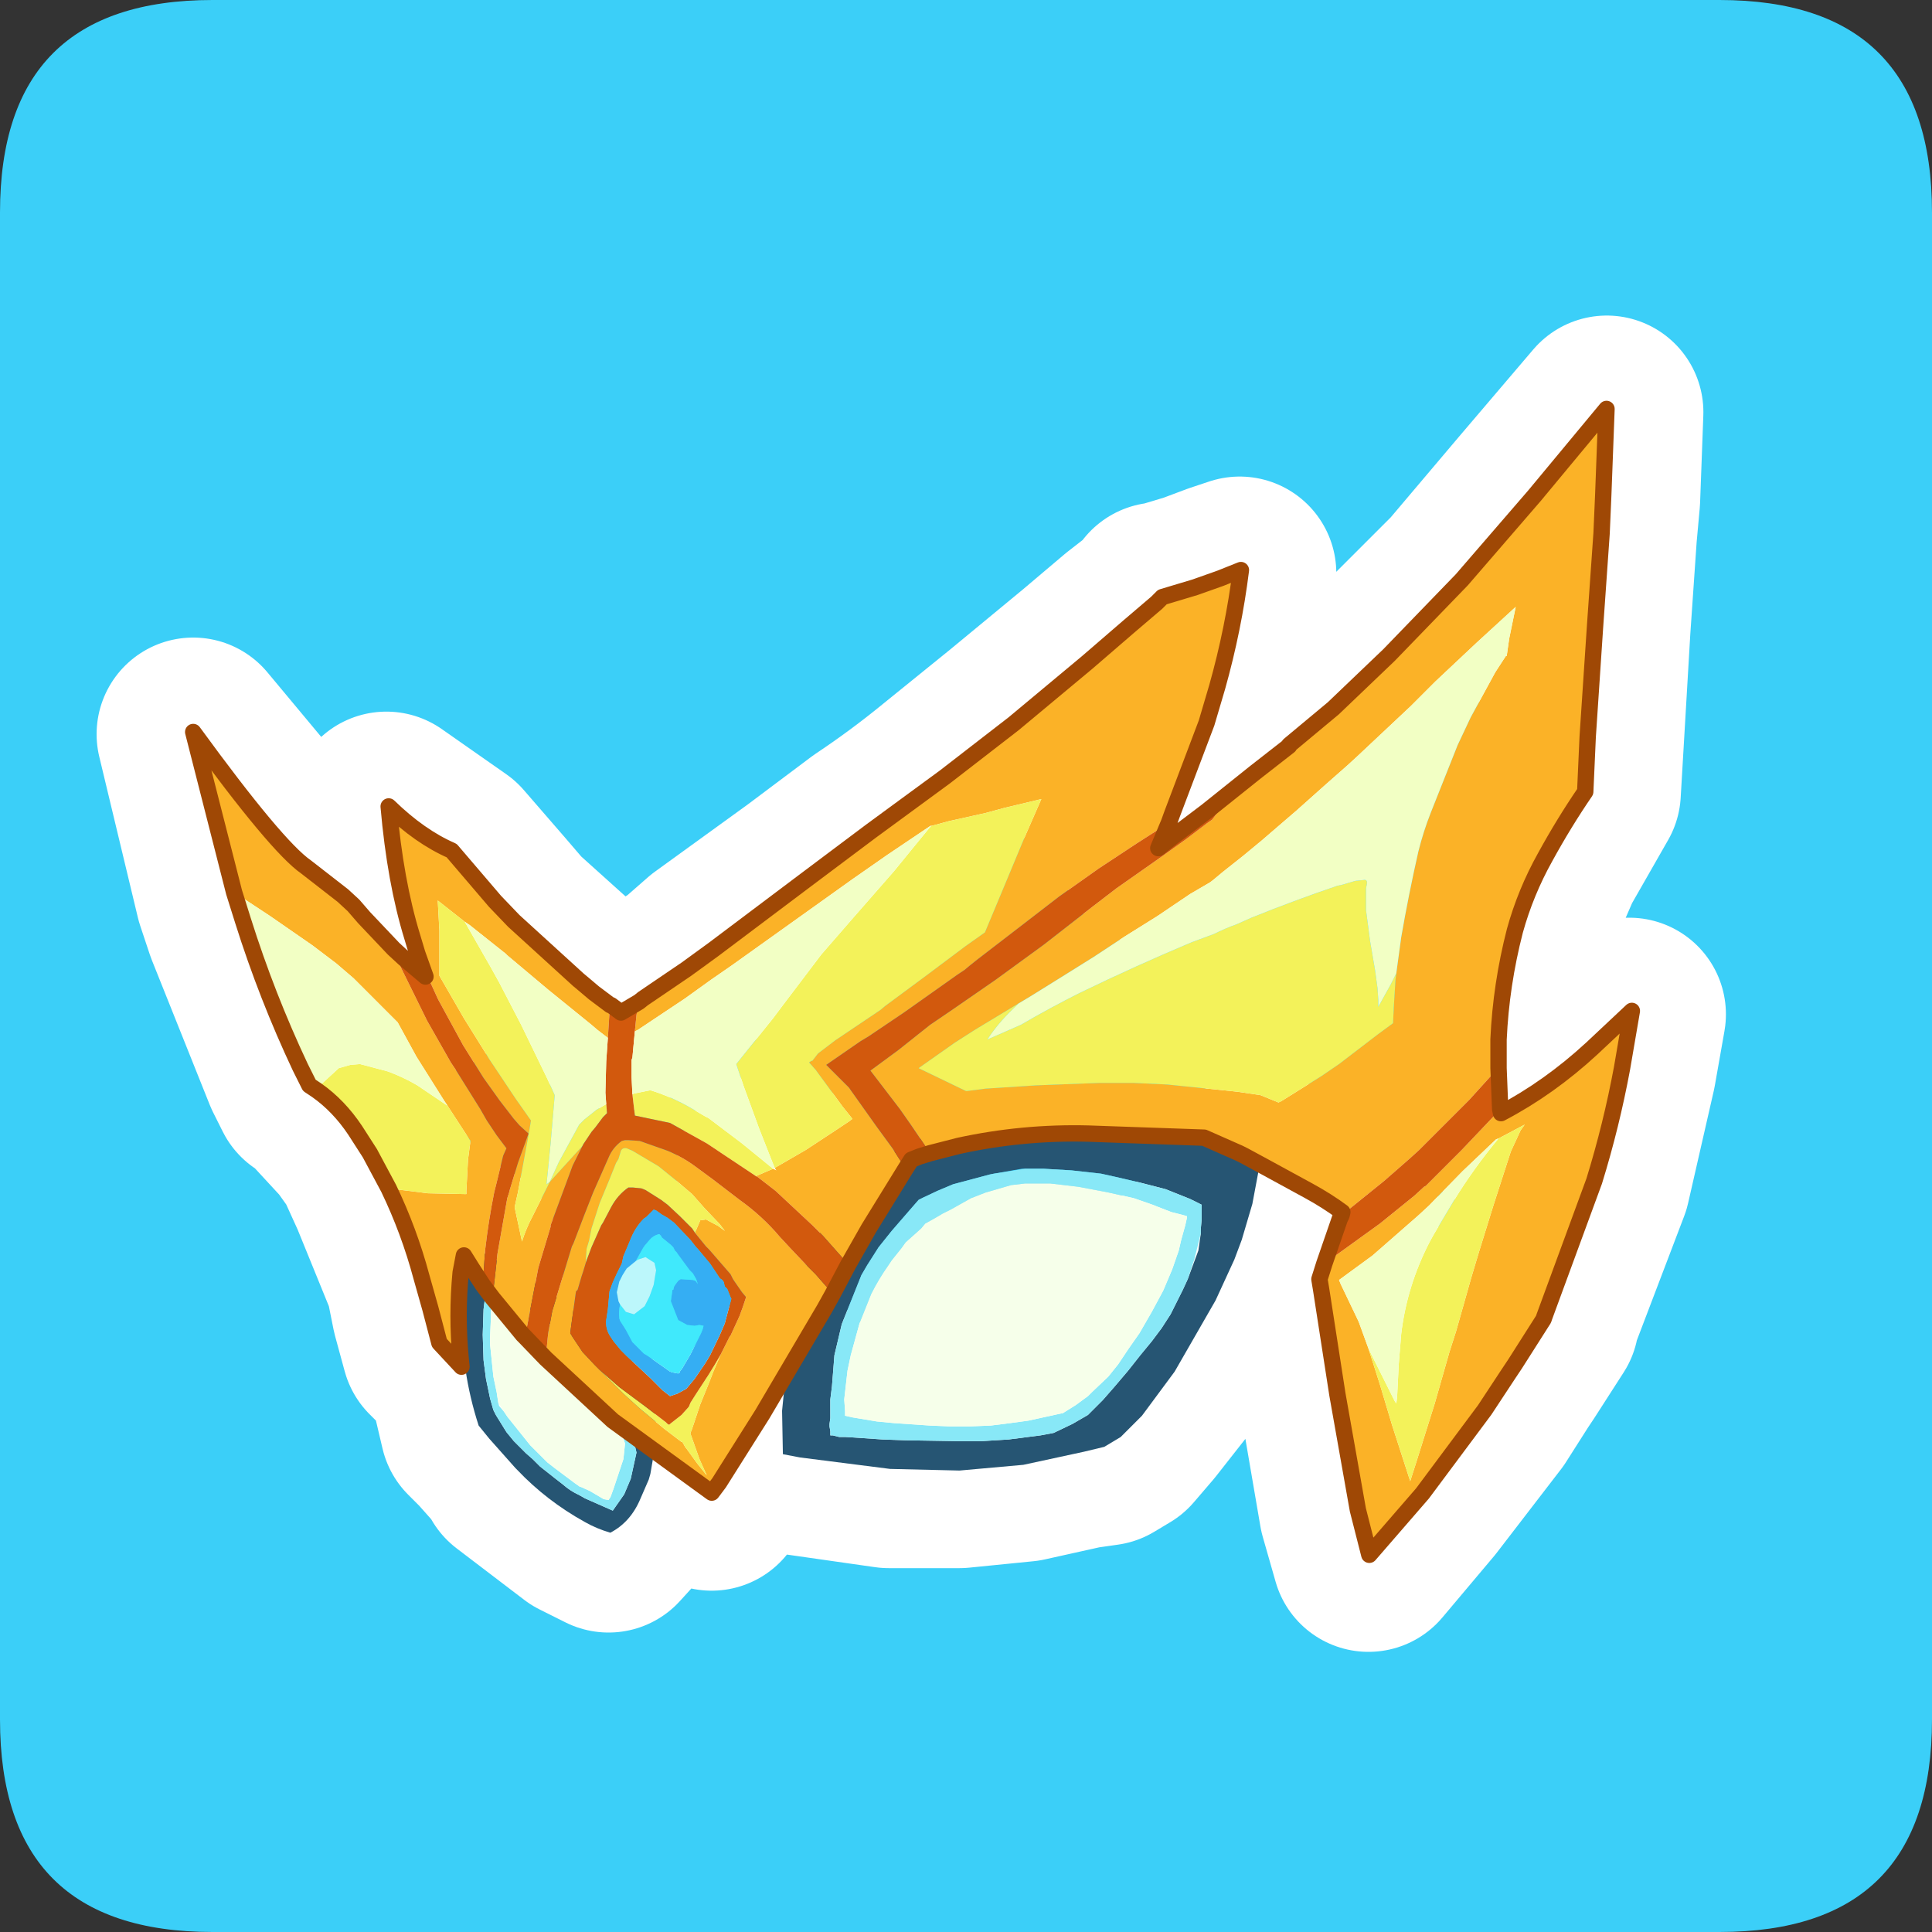 <?xml version="1.0" encoding="UTF-8" standalone="no"?>
<svg xmlns:ffdec="https://www.free-decompiler.com/flash" xmlns:xlink="http://www.w3.org/1999/xlink" ffdec:objectType="frame" height="30.0px" width="30.0px" xmlns="http://www.w3.org/2000/svg">
  <rect width="100%" height="100%" fill="#333333" stroke="none"/>
  <g transform="matrix(1.0, 0.0, 0.0, 1.0, 0.0, 0.0)">
    <use ffdec:characterId="1" height="30.0" transform="matrix(1.0, 0.0, 0.0, 1.0, 0.0, 0.0)" width="30.0" xlink:href="#shape0"/>
    <use ffdec:characterId="5" height="30.0" transform="matrix(1.0, 0.0, 0.0, 1.0, 0.0, 0.0)" width="30.0" xlink:href="#sprite0"/>
  </g>
  <defs>
    <g id="shape0" transform="matrix(1.0, 0.0, 0.0, 1.0, 0.0, 0.0)">
      <path d="M0.0 0.0 L30.0 0.0 30.0 30.0 0.0 30.0 0.0 0.0" fill="#33cc66" fill-opacity="0.0" fill-rule="evenodd" stroke="none"/>
    </g>
    <g id="sprite0" transform="matrix(1.0, 0.0, 0.0, 1.0, 0.0, 0.1)">
      <use ffdec:characterId="2" height="30.0" transform="matrix(1.0, 0.0, 0.0, 1.0, 0.0, -0.1)" width="30.0" xlink:href="#shape1"/>
      <use ffdec:characterId="4" height="71.05" transform="matrix(0.254, 0.0, 0.0, 0.254, 2.873, 6.123)" width="88.95" xlink:href="#sprite1"/>
    </g>
    <g id="shape1" transform="matrix(1.0, 0.0, 0.0, 1.0, 0.0, 0.1)">
      <path d="M3.3 -0.1 L26.7 -0.1 Q30.0 -0.1 30.0 3.2 L30.0 26.6 Q30.0 29.9 26.7 29.9 L3.3 29.9 Q0.0 29.9 0.0 26.6 L0.0 3.2 Q0.0 -0.1 3.3 -0.1" fill="#3bcff8" fill-rule="evenodd" stroke="none"/>
      <path d="M16.85 10.2 L17.5 9.65 17.95 9.3 18.0 9.25 18.0 9.2 18.05 9.2 18.55 9.05 18.95 8.9 19.25 8.8 18.9 10.6 18.7 11.15 18.2 12.55 18.15 12.7 17.95 13.1 18.15 12.95 18.7 12.55 19.15 12.15 19.5 11.9 20.0 11.5 20.7 10.95 21.55 10.1 22.7 8.95 23.8 7.65 24.95 6.3 24.9 7.65 24.85 8.2 24.75 9.65 24.65 11.35 24.6 12.2 24.0 13.25 23.5 14.4 Q23.3 15.2 23.25 16.05 L23.25 16.5 23.3 17.15 23.3 17.2 24.7 16.2 25.3 15.65 25.15 16.5 24.75 18.25 23.95 20.35 23.95 20.4 23.5 21.1 23.4 21.25 23.05 21.8 22.05 23.1 21.25 24.05 21.05 23.35 20.75 21.6 20.5 19.95 20.45 19.8 20.55 19.55 20.8 18.85 20.8 18.8 20.85 18.75 20.3 18.4 19.6 18.05 19.55 18.05 19.45 18.6 19.25 19.2 19.15 19.5 18.85 20.1 18.25 21.2 17.7 21.9 17.4 22.25 17.15 22.4 16.8 22.45 15.9 22.65 14.9 22.75 13.8 22.75 12.4 22.55 12.15 22.5 12.15 21.85 12.2 21.4 11.85 21.9 11.15 22.95 11.05 23.1 10.15 22.5 10.1 22.8 10.05 22.9 9.95 23.2 9.45 23.75 9.05 23.55 8.0 22.75 8.0 22.7 7.6 22.25 7.4 22.05 7.2 21.2 7.15 19.95 7.25 19.55 7.2 19.4 7.15 19.7 7.15 21.0 7.15 21.15 6.8 20.8 6.65 20.25 6.55 19.75 6.0 18.4 5.75 17.85 5.5 17.5 4.9 16.85 4.8 16.8 4.65 16.5 3.75 14.25 3.6 13.8 3.0 11.3 4.75 13.4 5.3 13.85 5.5 14.0 5.65 14.2 6.1 14.65 6.25 14.8 6.6 15.1 6.45 14.75 6.4 14.5 6.0 12.45 7.0 13.15 7.65 13.9 7.95 14.25 8.95 15.15 9.05 15.2 9.2 15.35 9.45 15.55 9.5 15.55 9.65 15.65 9.9 15.5 9.95 15.45 10.65 15.0 11.05 14.65 12.5 13.6 13.5 12.85 Q14.1 12.45 14.65 12.0 L15.7 11.15 16.85 10.2 M18.45 19.8 L18.6 19.4 18.55 19.5 18.45 19.8 M12.05 18.1 L12.0 18.1 12.0 18.05 12.05 18.1 M7.75 21.7 L7.75 21.75 7.8 21.85 7.75 21.7 Z" fill="none" stroke="#ffffff" stroke-linecap="round" stroke-linejoin="round" stroke-width="3.0"/>
    </g>
    <g id="sprite1" transform="matrix(1.0, 0.0, 0.0, 1.0, 0.5, 0.5)">
      <use ffdec:characterId="3" height="71.05" transform="matrix(1.0, 0.0, 0.0, 1.0, -0.5, -0.5)" width="88.95" xlink:href="#shape2"/>
    </g>
    <g id="shape2" transform="matrix(1.0, 0.0, 0.0, 1.0, 0.5, 0.5)">
      <path d="M26.3 61.15 L25.9 60.45 25.7 60.15 25.25 59.45 24.4 58.4 23.7 57.6 23.15 57.05 21.45 55.65 20.75 55.15 19.45 54.45 18.85 54.1 17.95 53.75 17.85 54.25 17.8 54.65 17.75 55.05 17.7 56.6 17.75 58.15 17.9 59.3 18.15 60.5 18.35 61.2 18.4 61.3 18.5 61.5 19.15 62.55 19.6 63.1 20.1 63.6 20.35 63.85 20.75 64.2 21.2 64.65 22.15 65.4 22.6 65.75 Q23.05 66.15 23.6 66.4 L23.95 66.6 25.65 67.35 26.35 66.35 26.75 65.4 27.1 63.8 26.9 62.95 26.85 62.65 26.55 61.8 26.5 61.5 26.3 61.15 M27.4 59.5 L28.05 60.5 Q28.4 61.9 28.25 63.35 L27.95 65.1 27.85 65.45 27.35 66.6 Q26.75 68.05 25.5 68.7 24.65 68.45 23.95 68.05 21.6 66.75 19.8 64.85 L19.7 64.75 18.1 62.95 17.45 62.15 Q16.9 60.45 16.65 58.75 16.3 56.3 16.45 53.75 16.55 52.45 17.2 51.35 L17.95 51.7 20.15 52.95 22.55 54.5 24.5 56.1 26.15 57.8 27.4 59.5" fill="#265573" fill-rule="evenodd" stroke="none"/>
      <path d="M26.55 61.8 L26.85 62.65 26.9 62.95 27.1 63.8 26.75 65.4 26.35 66.35 25.65 67.35 23.95 66.6 23.6 66.4 Q23.05 66.15 22.6 65.75 L22.15 65.4 21.2 64.65 20.75 64.2 20.35 63.85 20.1 63.6 19.6 63.1 19.15 62.55 18.5 61.5 18.4 61.3 18.35 61.2 18.15 60.5 17.9 59.3 17.75 58.15 17.7 56.6 17.75 55.05 17.8 54.65 17.85 54.25 17.95 53.75 18.85 54.1 19.45 54.45 20.75 55.15 21.45 55.65 23.15 57.05 23.7 57.6 24.4 58.4 25.25 59.45 25.7 60.15 25.9 60.45 26.3 61.15 26.55 61.8 M19.0 61.3 L19.2 61.6 20.4 63.1 20.6 63.35 21.65 64.4 22.1 64.75 23.3 65.65 23.65 65.9 23.7 65.9 24.25 66.15 25.1 66.65 25.4 66.7 25.45 66.6 25.5 66.55 25.7 66.0 26.3 64.2 26.4 63.25 26.3 62.95 26.1 62.5 26.0 62.25 25.9 61.95 25.8 61.7 25.55 61.25 25.15 60.5 24.8 59.9 24.75 59.75 24.2 59.05 24.1 58.85 23.6 58.3 23.4 58.1 22.2 56.95 21.9 56.75 21.2 56.15 Q20.45 55.6 19.6 55.2 L18.25 54.75 18.25 54.85 18.25 54.95 18.2 55.1 18.2 55.55 18.15 56.7 18.15 57.2 18.35 59.15 18.55 60.1 18.65 60.75 18.7 60.95 19.0 61.3" fill="#88e8f7" fill-rule="evenodd" stroke="none"/>
      <path d="M18.25 54.95 L18.25 54.85 18.25 54.75 19.6 55.2 Q20.45 55.6 21.2 56.15 L21.9 56.75 22.2 56.95 23.4 58.1 23.6 58.3 24.1 58.85 24.2 59.05 24.75 59.75 24.8 59.9 25.15 60.5 25.55 61.25 25.8 61.7 25.9 61.95 26.0 62.25 26.1 62.5 26.3 62.95 26.4 63.25 26.3 64.2 25.7 66.0 25.5 66.55 25.45 66.6 25.4 66.7 25.1 66.65 24.25 66.15 23.7 65.9 23.65 65.9 23.3 65.65 22.1 64.75 21.65 64.4 20.6 63.35 20.4 63.1 19.2 61.6 19.0 61.3 18.65 60.75 18.55 60.1 18.35 59.15 18.15 57.2 18.15 56.7 18.2 55.55 18.25 54.95" fill="#f6ffea" fill-rule="evenodd" stroke="none"/>
      <path d="M43.55 45.0 L46.3 43.8 49.85 43.0 53.8 42.75 57.8 43.1 61.45 43.75 65.5 44.6 64.75 48.6 64.1 50.8 63.65 52.0 62.5 54.5 60.0 58.85 58.0 61.55 56.7 62.85 55.7 63.45 54.45 63.75 50.75 64.55 46.85 64.9 42.6 64.8 37.1 64.1 36.05 63.9 36.0 61.25 36.35 57.75 Q36.65 55.85 37.1 53.9 37.7 51.25 39.1 48.9 L40.15 47.25 41.1 46.55 Q42.3 45.65 43.55 45.0 M48.95 46.75 L48.7 46.8 46.45 47.4 45.5 47.8 44.65 48.2 44.35 48.35 44.0 48.75 42.7 50.25 41.9 51.25 41.2 52.35 40.85 52.95 40.15 54.7 39.65 55.95 39.2 57.85 39.05 59.75 38.95 60.55 38.95 61.2 38.95 61.45 38.95 61.65 38.95 61.7 38.9 62.05 38.9 62.2 38.95 62.5 38.95 62.75 39.1 62.75 39.5 62.85 39.7 62.85 39.9 62.85 42.15 63.0 43.55 63.05 46.6 63.1 48.25 63.1 49.85 63.0 51.8 62.75 52.6 62.6 53.75 62.05 54.7 61.5 55.2 61.0 55.6 60.6 56.3 59.8 57.15 58.8 57.9 57.85 58.6 57.0 59.2 56.2 59.75 55.35 60.5 53.85 60.8 53.2 61.45 51.45 61.6 50.4 61.6 50.1 61.65 49.55 61.65 48.65 60.95 48.3 59.45 47.7 57.9 47.3 56.4 46.95 55.5 46.75 53.7 46.55 52.0 46.45 50.85 46.45 50.65 46.45 48.95 46.75" fill="#265573" fill-rule="evenodd" stroke="none"/>
      <path d="M60.8 53.2 L60.5 53.85 59.75 55.35 59.2 56.2 58.6 57.0 57.9 57.85 57.15 58.8 56.3 59.8 55.6 60.6 55.2 61.0 54.7 61.5 53.75 62.05 52.6 62.6 51.8 62.75 49.85 63.0 48.25 63.1 46.6 63.1 43.55 63.05 42.15 63.0 39.9 62.85 39.7 62.85 39.5 62.85 39.1 62.75 38.95 62.75 38.95 62.5 38.9 62.2 38.9 62.05 38.95 61.7 38.95 61.65 38.95 61.45 38.95 61.2 38.95 60.55 39.05 59.75 39.2 57.85 39.65 55.95 40.15 54.7 40.85 52.95 41.2 52.35 41.9 51.25 42.7 50.25 44.0 48.75 44.35 48.35 44.65 48.2 45.5 47.8 46.45 47.4 48.7 46.8 48.95 46.75 50.85 46.45 52.0 46.45 53.7 46.55 55.5 46.75 56.4 46.95 57.9 47.3 59.45 47.7 60.95 48.3 61.65 48.65 61.65 49.55 61.6 50.1 61.6 50.4 61.2 52.0 60.8 53.2 M46.3 48.95 L45.8 49.2 45.55 49.35 45.2 49.55 44.75 49.8 44.5 50.1 43.55 50.95 43.3 51.3 42.7 52.05 42.5 52.35 Q41.9 53.2 41.45 54.1 L40.75 55.85 40.2 57.85 40.0 58.8 39.8 60.55 39.85 61.25 39.85 61.55 40.3 61.65 41.8 61.9 42.85 62.0 45.05 62.15 46.25 62.2 47.5 62.2 48.75 62.15 49.95 62.0 51.05 61.85 53.1 61.4 53.15 61.4 53.95 60.9 54.7 60.35 54.95 60.1 55.95 59.15 56.55 58.4 57.15 57.5 57.85 56.5 58.6 55.2 59.3 53.9 59.85 52.6 60.25 51.45 60.4 50.8 60.65 49.9 60.75 49.45 60.75 49.35 60.4 49.25 59.8 49.1 58.9 48.75 58.65 48.65 57.5 48.25 55.95 47.9 54.1 47.55 52.4 47.35 52.1 47.35 50.85 47.35 50.0 47.45 48.45 47.9 47.55 48.25 46.3 48.95" fill="#88e8f7" fill-rule="evenodd" stroke="none"/>
      <path d="M46.3 48.95 L47.55 48.25 48.45 47.9 50.0 47.45 50.85 47.35 52.1 47.35 52.4 47.35 54.1 47.55 55.95 47.9 57.5 48.25 58.65 48.65 58.9 48.75 59.8 49.1 60.4 49.25 60.75 49.35 60.75 49.45 60.65 49.9 60.4 50.8 60.25 51.45 59.85 52.6 59.3 53.9 58.6 55.2 57.85 56.5 57.15 57.5 56.55 58.4 55.95 59.15 54.95 60.1 54.7 60.35 53.95 60.9 53.15 61.4 53.1 61.4 51.05 61.85 49.95 62.0 48.75 62.15 47.5 62.2 46.25 62.2 45.05 62.15 42.85 62.0 41.8 61.9 40.3 61.65 39.85 61.55 39.85 61.25 39.8 60.55 40.0 58.8 40.2 57.85 40.75 55.85 41.45 54.1 Q41.9 53.2 42.5 52.35 L42.7 52.05 43.3 51.3 43.55 50.95 44.5 50.1 44.75 49.8 45.2 49.55 45.55 49.35 45.8 49.2 46.3 48.95" fill="#f6ffea" fill-rule="evenodd" stroke="none"/>
      <path d="M63.7 23.2 L64.95 22.2 67.0 20.6 67.0 20.55 69.7 18.3 73.1 15.05 77.55 10.45 82.0 5.3 86.4 0.0 86.2 5.3 86.1 7.6 85.7 13.3 85.25 20.05 85.1 23.4 Q83.8 25.3 82.65 27.4 81.45 29.55 80.8 31.9 79.95 35.2 79.8 38.55 L79.8 40.3 79.45 40.65 78.0 42.25 75.5 44.75 74.95 45.3 74.4 45.8 72.8 47.2 70.2 49.3 70.25 49.1 Q69.3 48.4 68.2 47.8 L65.45 46.3 64.25 45.65 63.95 45.5 61.8 44.55 54.7 44.3 Q50.7 44.2 46.8 45.05 L45.05 45.5 43.9 43.8 43.2 42.8 41.4 40.45 43.1 39.2 45.05 37.65 46.3 36.8 49.05 34.9 52.0 32.75 54.95 30.45 56.45 29.3 59.3 27.3 60.7 26.3 61.95 25.35 62.3 25.1 62.75 24.5 63.7 23.2 M79.9 42.8 L79.95 43.05 Q82.9 41.5 85.5 39.1 L87.95 36.8 87.35 40.3 Q86.7 43.8 85.65 47.2 L82.6 55.5 82.55 55.65 80.8 58.4 80.4 59.0 78.95 61.2 75.15 66.3 71.9 70.05 71.2 67.3 69.95 60.25 68.95 53.8 68.85 53.2 69.15 52.25 69.5 52.0 72.55 49.8 74.65 48.1 75.25 47.55 75.35 47.5 76.55 46.3 77.55 45.3 79.45 43.3 79.9 42.8 M43.55 46.45 L41.3 50.1 40.25 51.95 40.05 52.3 38.5 50.55 37.9 49.95 37.85 49.9 35.6 47.8 34.5 46.95 34.4 46.9 35.45 46.45 35.65 46.55 35.55 46.4 37.45 45.3 39.2 44.15 40.1 43.55 40.3 43.4 39.7 42.65 38.05 40.4 37.65 39.95 37.8 39.85 37.85 39.85 38.2 39.4 39.25 38.6 42.0 36.75 42.3 36.5 44.8 34.65 47.2 32.85 48.4 32.0 49.55 29.25 50.8 26.25 51.85 23.85 49.55 24.4 48.45 24.7 46.2 25.2 45.1 25.5 45.15 25.45 45.05 25.5 42.45 27.25 40.3 28.75 34.7 32.75 32.95 34.0 31.65 34.9 30.05 36.05 27.2 37.95 27.0 38.05 27.1 37.05 27.25 36.25 27.5 36.05 30.15 34.25 31.8 33.05 37.45 28.8 41.45 25.8 45.95 22.5 50.15 19.25 54.65 15.5 57.2 13.3 58.9 11.85 59.2 11.55 59.25 11.5 61.25 10.9 62.8 10.35 64.05 9.85 Q63.6 13.45 62.6 17.0 L61.95 19.2 59.85 24.75 59.65 25.3 57.7 26.55 55.35 28.1 52.95 29.8 50.55 31.65 47.95 33.65 47.45 34.05 47.15 34.3 46.7 34.6 43.45 36.9 41.3 38.35 40.8 38.65 38.7 40.1 40.1 41.5 40.2 41.65 41.8 43.9 42.75 45.2 43.55 46.45 M39.1 54.1 L38.6 55.0 34.8 61.45 32.15 65.65 31.7 66.25 25.65 61.85 21.55 58.05 21.7 56.5 21.95 55.15 23.15 51.2 23.25 51.0 23.9 49.3 24.45 47.9 25.4 45.75 Q25.65 45.15 26.2 44.75 L26.4 44.7 26.6 44.7 27.3 44.75 29.0 45.35 Q29.95 45.75 30.75 46.35 L31.7 47.05 31.9 47.2 33.4 48.35 Q34.8 49.35 35.85 50.6 L36.5 51.3 37.4 52.25 38.05 52.9 39.1 54.1 M20.3 56.75 L20.15 56.6 18.3 54.35 18.6 51.65 19.2 48.25 19.3 47.95 19.35 47.75 19.85 46.1 20.5 44.3 19.95 43.8 19.6 43.4 18.75 42.3 18.0 41.25 17.75 40.9 16.5 38.9 15.0 36.15 14.95 36.05 13.9 33.75 13.7 33.3 13.4 32.3 Q12.35 28.9 11.95 24.3 13.85 26.15 15.8 27.0 L18.45 30.1 19.6 31.3 23.55 34.9 23.85 35.15 24.5 35.7 25.5 36.45 25.45 36.9 25.35 38.45 24.7 37.95 24.35 37.65 21.7 35.5 19.2 33.4 19.1 33.3 16.9 31.55 16.6 31.35 14.95 30.05 15.05 31.9 15.05 34.65 16.55 37.25 17.95 39.5 18.1 39.75 19.7 42.15 20.65 43.5 20.5 44.4 19.85 47.9 19.65 48.8 20.1 50.9 Q20.35 50.1 20.75 49.35 L21.8 47.25 23.8 45.05 23.2 46.25 21.85 49.9 21.85 50.0 21.1 52.5 20.35 56.4 20.3 56.75 M17.7 53.55 L17.05 52.55 16.55 51.75 16.35 52.8 Q16.1 55.45 16.35 58.05 L16.4 58.55 15.05 57.1 14.5 55.0 13.95 53.05 Q13.2 50.25 11.95 47.65 L12.35 47.7 14.35 47.95 16.7 48.0 16.7 47.8 16.8 45.9 16.95 44.75 15.55 42.6 15.35 42.3 13.65 39.6 12.5 37.5 11.8 36.8 9.8 34.8 8.75 33.9 7.3 32.8 4.7 31.0 2.5 29.55 0.0 19.75 Q5.1 26.75 6.9 28.0 L9.15 29.75 9.8 30.35 10.45 31.1 12.25 33.0 12.7 34.15 14.3 37.4 15.75 39.95 16.05 40.4 17.3 42.4 17.55 42.8 17.95 43.5 18.55 44.4 19.15 45.2 18.95 45.65 18.55 47.3 18.4 47.9 Q18.05 49.65 17.85 51.4 L17.7 53.55 M71.85 57.45 L72.55 59.65 73.3 62.15 74.4 65.55 74.8 64.3 75.9 60.8 76.8 57.65 77.2 56.4 77.3 56.05 78.15 53.05 78.6 51.55 79.5 48.65 80.55 45.4 81.15 44.1 81.4 43.75 79.8 44.6 79.65 44.65 77.6 46.6 75.55 48.7 74.9 49.3 72.1 51.75 70.05 53.25 70.15 53.5 71.25 55.8 71.65 56.9 71.85 57.45 M73.55 34.5 L73.85 32.3 Q74.3 29.7 74.9 27.05 75.2 25.85 75.65 24.7 L77.3 20.55 78.1 18.85 79.6 16.1 80.25 15.1 80.3 15.1 80.45 14.05 80.85 12.1 78.45 14.3 75.95 16.65 74.45 18.15 72.8 19.7 71.15 21.25 70.55 21.8 69.3 22.9 67.45 24.55 65.3 26.4 64.15 27.35 62.95 28.3 62.35 28.8 62.15 28.95 60.95 29.65 58.95 31.0 56.95 32.25 55.05 33.5 53.05 34.75 51.2 35.9 50.45 36.35 47.8 37.95 46.55 38.75 44.35 40.3 44.45 40.35 47.25 41.7 47.3 41.7 48.45 41.55 51.55 41.35 55.45 41.2 57.45 41.2 59.55 41.3 63.45 41.7 63.9 41.75 65.25 41.95 66.35 42.4 66.55 42.3 68.95 40.8 70.05 40.05 72.4 38.25 73.35 37.55 73.4 36.5 73.5 34.9 73.55 34.5 M30.7 50.4 L30.7 50.3 31.0 49.6 31.35 49.55 32.1 49.95 32.5 50.25 32.2 49.85 31.25 48.85 30.5 48.0 29.5 47.15 28.45 46.3 26.85 45.35 26.5 45.2 Q26.25 45.15 26.15 45.35 L26.0 45.85 25.85 46.1 25.45 47.1 24.85 48.55 24.35 50.1 24.2 50.85 24.05 51.35 24.0 52.15 24.0 52.2 23.85 52.7 23.75 53.0 23.5 53.85 23.4 53.95 23.15 55.75 23.05 56.5 23.2 56.75 23.8 57.65 24.55 58.45 24.85 58.75 25.3 59.2 26.3 60.2 27.35 61.15 28.8 62.35 29.85 63.15 29.9 63.15 30.1 63.5 30.15 63.55 30.8 64.45 31.4 65.2 31.15 64.65 30.95 64.2 30.4 62.65 30.4 62.6 30.5 62.35 31.0 60.85 31.55 59.5 31.8 58.85 32.25 57.8 32.8 56.7 32.85 56.65 33.4 55.45 33.6 54.9 33.8 54.3 33.55 54.0 33.1 53.35 33.0 53.2 32.85 52.9 31.55 51.4 31.35 51.2 30.7 50.4" fill="#fbb227" fill-rule="evenodd" stroke="none"/>
      <path d="M11.95 47.65 L10.8 45.5 9.9 44.1 Q8.9 42.6 7.55 41.65 L7.7 41.4 8.9 40.3 9.6 40.1 10.2 40.05 11.9 40.5 Q12.85 40.85 13.7 41.35 L15.55 42.6 16.95 44.75 16.8 45.9 16.7 47.8 16.7 48.0 14.35 47.95 12.35 47.7 11.95 47.65 M79.8 44.6 L81.4 43.75 81.15 44.1 80.55 45.4 79.5 48.65 78.6 51.55 78.15 53.05 77.3 56.05 77.2 56.4 76.8 57.65 75.9 60.8 74.8 64.3 74.4 65.55 73.3 62.15 72.55 59.65 71.85 57.45 73.45 60.65 73.55 60.8 73.6 60.4 73.7 58.4 73.85 56.55 Q74.2 53.6 75.6 50.9 L75.85 50.45 77.1 48.35 Q78.3 46.4 79.8 44.6 M73.55 34.5 L73.5 34.9 73.4 36.5 73.35 37.55 72.4 38.25 70.05 40.05 68.95 40.8 66.55 42.3 66.35 42.4 65.25 41.95 63.9 41.75 63.45 41.7 59.55 41.3 57.45 41.2 55.45 41.2 51.55 41.35 48.45 41.55 47.3 41.7 47.25 41.7 44.45 40.35 44.35 40.3 46.55 38.75 47.8 37.95 50.45 36.35 50.1 36.7 Q49.2 37.55 48.55 38.55 L50.6 37.65 Q52.4 36.6 54.2 35.7 57.6 34.05 61.05 32.6 L62.4 32.1 Q63.1 31.75 63.8 31.5 L64.7 31.1 Q67.3 30.05 69.95 29.15 L70.2 29.1 71.05 28.85 71.55 28.8 Q71.8 28.75 71.75 29.05 L71.7 29.3 71.7 30.65 71.95 32.55 72.25 34.3 72.4 35.4 72.45 36.15 72.45 36.55 73.2 35.2 73.55 34.5 M45.1 25.5 L46.2 25.2 48.45 24.7 49.55 24.4 51.85 23.85 50.8 26.25 49.55 29.25 48.4 32.0 47.2 32.85 44.8 34.65 42.3 36.5 42.0 36.75 39.25 38.6 38.2 39.4 37.85 39.85 37.8 39.85 37.65 39.95 38.05 40.4 39.7 42.65 40.3 43.4 40.1 43.55 39.2 44.15 37.45 45.3 35.55 46.4 35.25 45.65 34.6 44.0 33.65 41.4 33.2 40.05 35.45 37.25 36.05 36.45 38.4 33.35 40.4 31.05 42.85 28.25 44.4 26.35 45.1 25.5 M35.45 46.45 L34.4 46.9 31.55 45.0 31.4 44.9 29.15 43.65 27.0 43.2 26.85 41.9 26.95 41.85 27.95 41.65 Q29.25 42.05 30.45 42.75 L31.3 43.25 31.4 43.3 31.5 43.35 33.55 44.9 35.45 46.45 M21.8 47.25 L20.75 49.35 Q20.35 50.1 20.1 50.9 L19.65 48.8 19.85 47.9 20.5 44.4 20.65 43.5 19.7 42.15 18.1 39.75 17.95 39.5 16.55 37.25 15.05 34.65 15.05 31.9 14.95 30.05 16.6 31.35 17.0 32.05 18.2 34.15 18.7 35.05 20.05 37.65 21.65 40.95 22.1 41.95 22.0 43.15 21.85 44.9 21.6 47.4 21.8 47.25 22.35 46.05 23.6 43.75 23.9 43.45 24.65 42.85 25.25 42.5 25.3 43.05 25.05 43.3 24.6 43.9 24.35 44.2 23.85 44.95 23.8 45.05 21.8 47.25 M24.0 52.2 L24.0 52.15 24.05 51.35 24.2 50.85 24.35 50.1 24.85 48.55 25.45 47.1 25.85 46.1 26.0 45.85 26.15 45.35 Q26.25 45.15 26.5 45.2 L26.85 45.35 28.45 46.3 29.5 47.15 30.5 48.0 31.25 48.85 32.2 49.85 32.5 50.25 32.1 49.95 31.35 49.55 31.0 49.6 30.7 50.3 30.7 50.4 30.5 50.1 29.75 49.35 29.0 48.65 28.6 48.35 27.65 47.75 27.4 47.65 26.9 47.6 26.6 47.6 Q25.95 48.05 25.55 48.8 L25.05 49.75 24.95 49.9 24.35 51.25 24.05 52.05 24.0 52.2 M32.25 57.8 L31.8 58.85 31.55 59.5 31.0 60.85 30.5 62.35 30.4 62.6 30.4 62.65 30.95 64.2 31.15 64.65 31.4 65.2 30.8 64.45 30.15 63.55 30.1 63.5 29.9 63.15 29.85 63.15 28.8 62.35 27.35 61.15 26.3 60.2 25.3 59.2 24.85 58.75 26.05 59.8 27.6 60.95 28.9 61.95 29.0 62.05 29.1 62.1 29.15 62.05 29.85 61.5 30.3 61.0 30.4 60.75 30.75 60.2 31.5 59.05 31.9 58.4 32.25 57.8" fill="#f3f25a" fill-rule="evenodd" stroke="none"/>
      <path d="M79.8 40.3 L79.9 42.8 79.45 43.3 77.55 45.3 76.55 46.3 75.35 47.5 75.25 47.55 74.65 48.1 72.55 49.8 69.5 52.0 69.15 52.25 70.1 49.5 70.2 49.3 72.8 47.2 74.4 45.8 74.95 45.3 75.5 44.75 78.0 42.25 79.45 40.65 79.8 40.3 M45.05 45.5 L44.4 45.7 43.9 45.9 43.55 46.45 42.75 45.2 41.8 43.9 40.2 41.65 40.1 41.5 38.7 40.1 40.8 38.65 41.3 38.35 43.45 36.9 46.7 34.6 47.15 34.3 47.45 34.05 47.95 33.65 50.55 31.65 52.95 29.8 55.35 28.1 57.7 26.55 59.65 25.3 59.0 26.85 59.7 26.3 61.95 24.6 63.7 23.2 62.75 24.5 62.3 25.1 61.95 25.35 60.7 26.3 59.3 27.3 56.45 29.3 54.95 30.45 52.0 32.75 49.05 34.9 46.3 36.8 45.05 37.65 43.1 39.2 41.4 40.45 43.2 42.8 43.9 43.8 45.05 45.5 M40.05 52.3 L39.1 54.1 38.05 52.9 37.4 52.25 36.5 51.3 35.85 50.6 Q34.8 49.35 33.4 48.35 L31.9 47.2 31.7 47.05 30.75 46.35 Q29.95 45.75 29.0 45.35 L27.3 44.75 26.6 44.7 26.4 44.7 26.2 44.75 Q25.65 45.15 25.4 45.75 L24.45 47.9 23.9 49.3 23.25 51.0 23.15 51.2 21.95 55.15 21.7 56.5 21.55 58.05 20.3 56.75 20.35 56.4 21.1 52.5 21.85 50.0 21.85 49.9 23.2 46.25 23.8 45.05 23.85 44.95 24.35 44.2 24.6 43.9 25.05 43.3 25.3 43.05 25.25 42.5 25.2 41.8 25.25 39.9 25.35 38.45 25.45 36.9 25.5 36.45 25.55 36.45 26.15 36.9 27.25 36.25 27.1 37.05 27.0 38.05 26.85 39.65 26.8 39.8 26.8 40.85 26.85 41.9 27.0 43.2 29.15 43.65 31.4 44.9 31.55 45.0 34.4 46.9 34.5 46.95 35.6 47.8 37.85 49.9 37.9 49.95 38.5 50.55 40.05 52.3 M18.3 54.35 L17.7 53.55 17.85 51.4 Q18.05 49.65 18.4 47.9 L18.55 47.3 18.95 45.65 19.15 45.2 18.55 44.4 17.95 43.5 17.55 42.8 17.3 42.4 16.05 40.4 15.75 39.95 14.3 37.4 12.7 34.15 12.25 33.0 12.9 33.6 14.2 34.7 13.7 33.3 13.9 33.75 14.95 36.05 15.0 36.15 16.5 38.9 17.75 40.9 18.0 41.25 18.75 42.3 19.6 43.4 19.95 43.8 20.5 44.3 19.85 46.1 19.35 47.75 19.3 47.95 19.2 48.25 18.6 51.65 18.3 54.35 M30.7 50.4 L31.35 51.2 31.55 51.4 32.85 52.9 33.0 53.2 33.1 53.35 33.55 54.0 33.8 54.3 33.6 54.9 33.4 55.45 32.85 56.65 32.8 56.7 32.25 57.8 31.9 58.4 31.5 59.05 30.75 60.2 30.4 60.75 30.3 61.0 29.85 61.5 29.15 62.05 29.1 62.1 29.0 62.05 28.9 61.95 27.6 60.95 26.05 59.8 24.85 58.75 24.55 58.45 23.8 57.65 23.2 56.75 23.05 56.5 23.15 55.75 23.4 53.95 23.5 53.85 23.75 53.0 23.85 52.7 24.0 52.2 24.05 52.05 24.35 51.25 24.95 49.9 25.05 49.75 25.55 48.8 Q25.95 48.05 26.6 47.6 L26.9 47.6 27.4 47.65 27.65 47.75 28.6 48.35 29.0 48.65 29.75 49.35 30.5 50.1 30.7 50.4 M28.15 48.95 L27.9 49.2 27.7 49.4 27.55 49.5 Q27.0 50.05 26.7 50.85 L26.3 51.8 26.2 52.25 25.9 52.85 25.65 53.4 25.45 53.95 25.35 55.05 25.25 55.7 Q25.2 56.25 25.5 56.7 L25.7 57.0 26.15 57.55 26.5 57.9 27.95 59.25 28.2 59.5 28.7 60.0 29.15 60.35 29.6 60.2 30.15 59.9 30.65 59.3 31.3 58.35 31.6 57.85 32.2 56.6 32.5 55.9 32.55 55.7 32.9 54.4 32.85 54.3 32.65 53.8 32.5 53.65 32.45 53.45 32.45 53.4 32.35 53.25 32.2 53.15 31.6 52.25 31.1 51.65 30.85 51.35 30.75 51.25 30.4 50.8 29.4 49.75 29.0 49.45 28.65 49.25 28.3 49.0 28.15 48.95" fill="#d2590d" fill-rule="evenodd" stroke="none"/>
      <path d="M7.55 41.65 L7.1 41.35 6.55 40.25 Q4.5 35.9 3.05 31.3 L2.5 29.55 4.7 31.0 7.3 32.8 8.75 33.9 9.8 34.8 11.8 36.8 12.5 37.5 13.65 39.6 15.35 42.3 15.55 42.6 13.7 41.35 Q12.85 40.85 11.9 40.5 L10.2 40.05 9.6 40.1 8.9 40.3 7.7 41.4 7.55 41.65 M79.8 44.6 Q78.3 46.4 77.1 48.35 L75.85 50.45 75.6 50.9 Q74.2 53.6 73.85 56.55 L73.7 58.4 73.6 60.4 73.55 60.8 73.45 60.65 71.85 57.45 71.65 56.9 71.25 55.8 70.15 53.5 70.05 53.25 72.1 51.75 74.9 49.3 75.55 48.7 77.6 46.6 79.65 44.65 79.8 44.6 M50.45 36.35 L51.2 35.9 53.05 34.75 55.05 33.5 56.95 32.25 58.95 31.0 60.95 29.65 62.15 28.95 62.35 28.8 62.95 28.3 64.15 27.35 65.3 26.4 67.45 24.55 69.3 22.9 70.55 21.8 71.15 21.25 72.8 19.7 74.45 18.15 75.95 16.65 78.45 14.3 80.85 12.1 80.45 14.05 80.3 15.1 80.25 15.1 79.6 16.1 78.1 18.85 77.3 20.55 75.65 24.7 Q75.2 25.85 74.9 27.05 74.3 29.7 73.85 32.3 L73.55 34.5 73.2 35.2 72.45 36.55 72.45 36.15 72.4 35.4 72.25 34.3 71.95 32.55 71.7 30.65 71.7 29.3 71.75 29.05 Q71.8 28.75 71.55 28.8 L71.05 28.85 70.2 29.1 69.95 29.15 Q67.3 30.05 64.7 31.1 L63.8 31.5 Q63.1 31.75 62.4 32.1 L61.05 32.6 Q57.6 34.05 54.2 35.7 52.4 36.6 50.6 37.65 L48.55 38.55 Q49.2 37.55 50.1 36.7 L50.45 36.35 M45.05 25.5 L45.1 25.5 44.4 26.35 42.85 28.25 40.4 31.05 38.4 33.35 36.05 36.45 35.45 37.25 33.2 40.05 33.65 41.4 34.6 44.0 35.25 45.65 35.55 46.4 35.45 46.45 33.55 44.9 31.5 43.35 31.4 43.3 31.3 43.25 30.45 42.75 Q29.25 42.05 27.95 41.65 L26.95 41.85 26.85 41.9 26.8 40.85 26.8 39.8 26.85 39.65 27.0 38.05 27.2 37.95 30.05 36.05 31.65 34.9 32.95 34.0 34.7 32.75 40.3 28.75 42.45 27.25 45.05 25.5 M21.8 47.25 L21.6 47.4 21.85 44.9 22.0 43.15 22.1 41.95 21.65 40.95 20.05 37.65 18.7 35.05 18.2 34.15 17.0 32.05 16.6 31.35 16.9 31.55 19.1 33.3 19.2 33.4 21.7 35.5 24.35 37.65 24.7 37.95 25.35 38.45 25.25 39.9 25.2 41.8 25.25 42.5 24.65 42.85 23.9 43.45 23.6 43.75 22.35 46.05 21.8 47.25" fill="#f2ffc4" fill-rule="evenodd" stroke="none"/>
      <path d="M28.15 48.95 L28.3 49.0 28.65 49.25 29.0 49.45 29.4 49.75 30.4 50.8 30.75 51.25 30.85 51.35 31.1 51.65 31.6 52.25 32.2 53.15 32.35 53.25 32.45 53.4 32.45 53.45 32.5 53.65 32.65 53.8 32.85 54.3 32.9 54.4 32.55 55.7 32.5 55.9 32.2 56.6 31.6 57.85 31.3 58.35 30.65 59.3 30.15 59.9 29.6 60.2 29.15 60.35 28.7 60.0 28.2 59.5 27.95 59.25 26.5 57.9 26.15 57.55 25.7 57.0 25.5 56.7 Q25.2 56.25 25.25 55.7 L25.35 55.05 25.45 53.95 25.65 53.4 25.9 52.85 26.2 52.25 26.3 51.8 26.7 50.85 Q27.0 50.05 27.55 49.5 L27.7 49.4 27.9 49.2 28.15 48.95 M26.1 54.75 Q26.0 55.15 26.05 55.6 L26.1 55.75 26.45 56.3 26.85 57.05 27.15 57.35 27.55 57.75 27.8 57.9 29.15 58.85 29.3 58.9 29.55 58.95 Q29.75 59.0 29.75 58.85 L29.9 58.65 30.4 57.8 30.65 57.3 31.05 56.5 31.15 56.25 31.2 56.05 30.95 56.0 30.65 56.05 30.2 56.0 29.65 55.7 29.2 54.55 29.3 53.85 29.35 53.85 29.4 53.65 29.5 53.5 29.65 53.3 29.8 53.2 30.55 53.25 30.7 53.3 30.75 53.35 30.85 53.5 30.75 53.2 30.55 52.85 30.35 52.65 29.65 51.7 29.55 51.55 29.45 51.45 29.35 51.25 29.2 51.1 28.65 50.65 28.6 50.55 28.5 50.45 28.45 50.45 Q28.1 50.55 27.9 50.8 L27.6 51.15 27.5 51.3 27.05 52.1 26.5 52.55 26.25 52.95 26.05 53.35 25.9 54.0 26.0 54.55 26.1 54.75" fill="#35aef3" fill-rule="evenodd" stroke="none"/>
      <path d="M27.05 52.1 L27.5 51.3 27.6 51.15 27.9 50.8 Q28.1 50.55 28.45 50.45 L28.5 50.45 28.6 50.55 28.65 50.65 29.2 51.1 29.35 51.25 29.45 51.45 29.55 51.55 29.65 51.7 30.35 52.65 30.55 52.85 30.75 53.2 30.85 53.5 30.75 53.35 30.7 53.3 30.55 53.25 29.8 53.2 29.65 53.3 29.5 53.5 29.4 53.65 29.35 53.85 29.3 53.85 29.2 54.55 29.65 55.7 30.2 56.0 30.65 56.05 30.95 56.0 31.2 56.05 31.15 56.25 31.05 56.5 30.65 57.3 30.4 57.8 29.9 58.65 29.75 58.85 Q29.75 59.0 29.55 58.95 L29.3 58.9 29.15 58.85 27.8 57.9 27.55 57.75 27.15 57.35 26.85 57.05 26.45 56.3 26.1 55.75 26.05 55.6 Q26.0 55.15 26.1 54.75 L26.45 55.2 26.95 55.35 27.6 54.85 27.9 54.25 28.15 53.55 28.3 52.65 28.2 52.2 27.65 51.85 27.2 52.0 27.05 52.1" fill="#40e9fc" fill-rule="evenodd" stroke="none"/>
      <path d="M26.1 54.75 L26.0 54.55 25.9 54.0 26.05 53.35 26.25 52.95 26.5 52.55 27.05 52.1 27.2 52.0 27.65 51.85 28.2 52.2 28.3 52.65 28.15 53.55 27.9 54.25 27.6 54.85 26.95 55.35 26.45 55.2 26.1 54.75" fill="#bcf7fb" fill-rule="evenodd" stroke="none"/>
      <path d="M63.7 23.2 L64.95 22.2 67.0 20.6 67.0 20.55 69.7 18.3 73.1 15.05 77.55 10.45 82.0 5.3 86.4 0.0 86.2 5.3 86.1 7.6 85.7 13.3 85.25 20.05 85.1 23.4 Q83.8 25.3 82.65 27.4 81.45 29.55 80.8 31.9 79.95 35.2 79.8 38.55 L79.8 40.3 79.9 42.8 79.95 43.05 Q82.9 41.5 85.5 39.1 L87.95 36.8 87.35 40.3 Q86.7 43.8 85.65 47.2 L82.6 55.5 82.55 55.65 80.8 58.4 80.4 59.0 78.95 61.2 75.15 66.3 71.9 70.05 71.2 67.3 69.95 60.25 68.95 53.8 68.85 53.2 69.15 52.25 70.1 49.5 70.2 49.3 70.25 49.1 Q69.3 48.4 68.2 47.8 L65.45 46.3 64.25 45.65 63.95 45.5 61.8 44.55 54.7 44.3 Q50.7 44.2 46.8 45.05 L45.05 45.5 44.4 45.7 43.9 45.9 43.55 46.45 41.3 50.1 40.25 51.95 40.05 52.3 39.1 54.1 38.6 55.0 34.8 61.45 32.15 65.65 31.7 66.25 25.65 61.85 21.55 58.05 20.3 56.75 20.15 56.6 18.3 54.35 17.7 53.55 17.05 52.55 16.55 51.75 16.35 52.8 Q16.1 55.45 16.35 58.05 L16.4 58.55 15.05 57.1 14.5 55.0 13.95 53.05 Q13.2 50.25 11.95 47.65 L10.8 45.5 9.9 44.1 Q8.9 42.6 7.55 41.65 L7.1 41.35 6.55 40.25 Q4.5 35.9 3.05 31.3 L2.5 29.55 0.0 19.75 Q5.1 26.75 6.9 28.0 L9.15 29.75 9.8 30.35 10.45 31.1 12.25 33.0 12.9 33.6 14.2 34.7 13.7 33.3 13.4 32.3 Q12.35 28.9 11.95 24.3 13.85 26.15 15.8 27.0 L18.45 30.1 19.6 31.3 23.55 34.9 23.85 35.15 24.5 35.7 25.5 36.45 25.55 36.45 26.15 36.9 27.25 36.25 27.5 36.05 30.15 34.25 31.8 33.05 37.45 28.8 41.45 25.8 45.95 22.5 50.15 19.25 54.65 15.5 57.2 13.3 58.9 11.85 59.25 11.5 61.25 10.9 62.8 10.35 64.05 9.85 Q63.6 13.45 62.6 17.0 L61.95 19.2 59.85 24.75 59.65 25.3 59.0 26.85 59.7 26.3 61.95 24.6 63.7 23.2 M58.9 11.85 L59.2 11.55 59.25 11.5" fill="none" stroke="#9f4805" stroke-linecap="round" stroke-linejoin="round" stroke-width="1.0"/>
    </g>
  </defs>
</svg>
